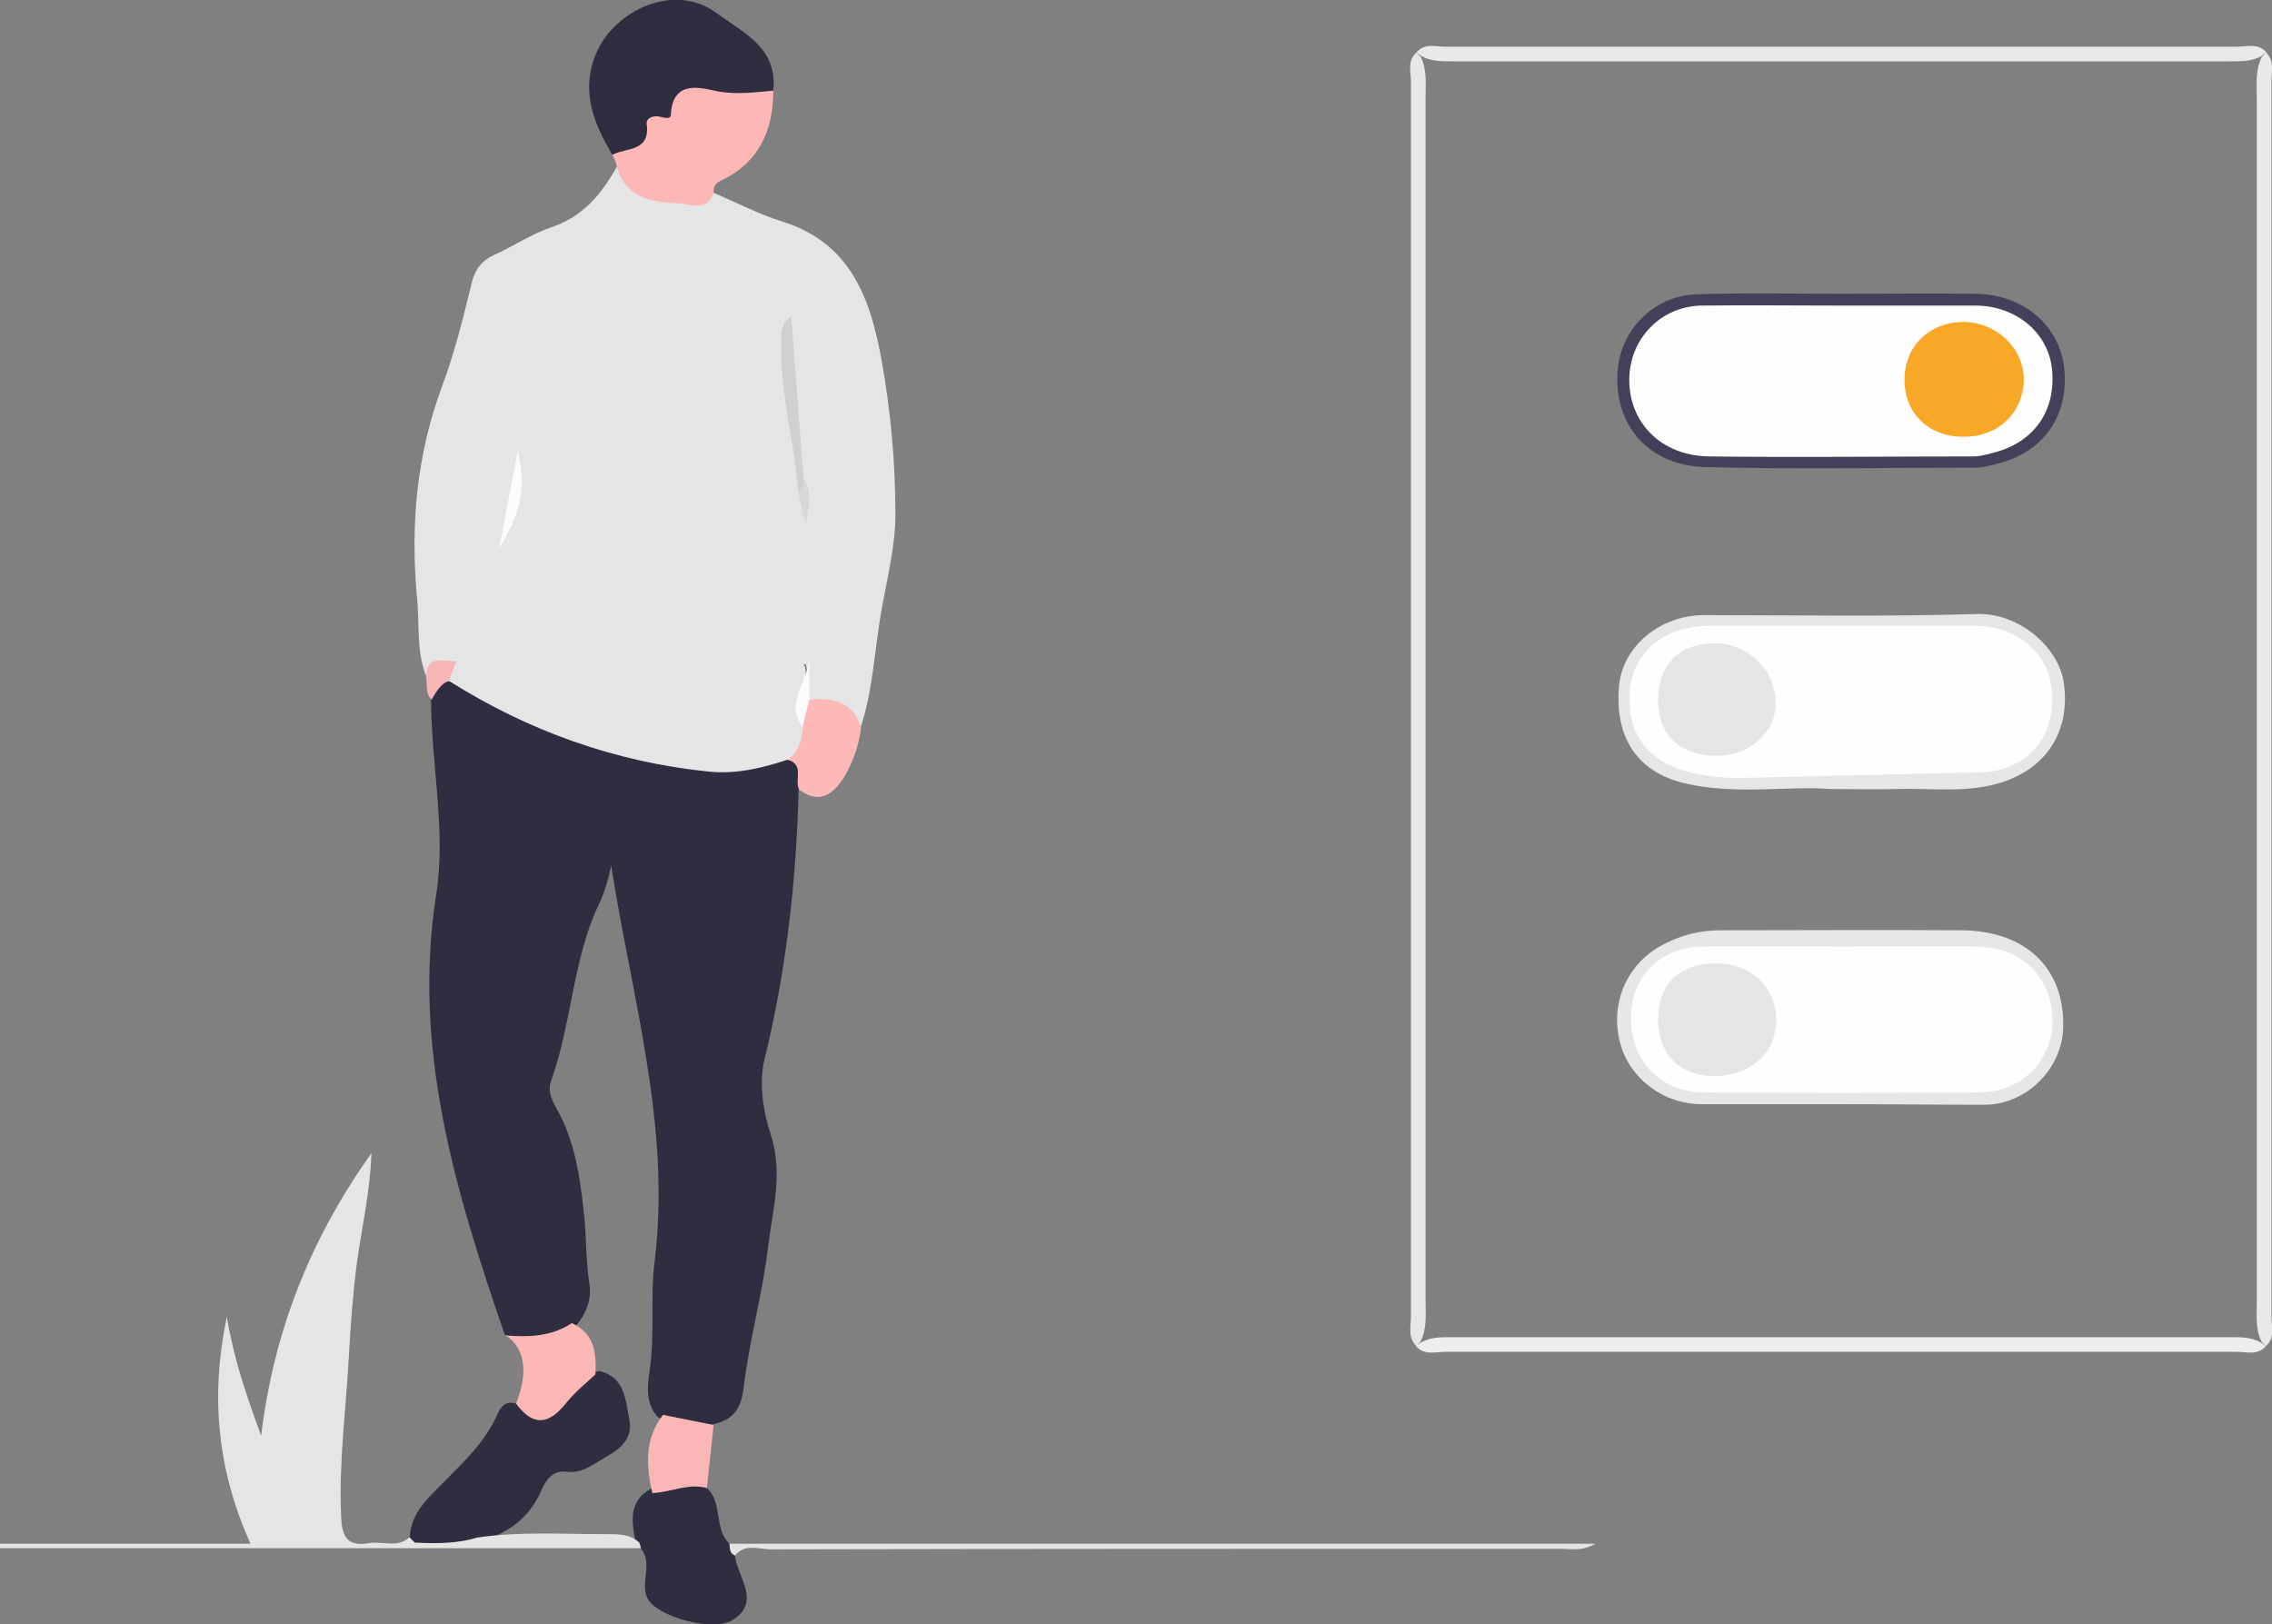 <?xml version="1.0" encoding="utf-8"?>
<!-- Generator: Adobe Illustrator 25.3.0, SVG Export Plug-In . SVG Version: 6.00 Build 0)  -->
<svg version="1.1" id="Camada_1" xmlns="http://www.w3.org/2000/svg" xmlns:xlink="http://www.w3.org/1999/xlink" x="0px" y="0px"
	 viewBox="0 0 403.7 288.6" style="enable-background:new 0 0 403.7 288.6;" xml:space="preserve">
<rect x="0" y="0" width="403.7" height="288.6" fill="#808080" stroke="none"/>
<style type="text/css">
	.st0{fill:#E5E5E5;}
	.st1{fill:#2F2E41;}
	.st2{fill:#FDB7B7;}
	.st3{fill:#E9E9E9;}
	.st4{fill:#E7E7E7;}
	.st5{fill:#FCB7B7;}
	.st6{fill:#FDB8B8;}
	.st7{fill:#EDEDED;}
	.st8{fill:#FBB6B7;}
	.st9{fill:#E4E4E4;}
	.st10{fill:#F6B5B6;}
	.st11{fill:#D0D0D0;}
	.st12{fill:#FCFCFC;}
	.st13{fill:#FCFBFB;}
	.st14{fill:#D8D8D8;}
	.st15{fill:#E6E6E6;}
	.st16{fill:#434159;}
	.st17{fill:#FEFEFE;}
	.st18{fill:#F8A826;}
</style>
<g>
	<path class="st0" d="M126.9,34.3c4,1.7,7.8,3.7,11.9,5c12.4,3.8,15.9,13.8,17.9,25c1.6,9,2.4,18.1,2.4,27.1
		c0,5.5-1.4,11.1-2.4,16.6c-1.3,7.1-1.5,14.4-3.8,21.3c-2.6-2.6-6.1-3.5-9.4-4.9c-1.4-2,0.4-4.1-0.3-6.3c0-0.5-0.8,0.5-0.2,0.2
		c0.8,3.7-1.3,7.5,0.4,11.2c0.3,3-0.9,5.2-3.5,6.6c-5.7,2.3-11.5,2.9-17.6,2c-13.6-2-26.4-6.5-38.4-13.1c-1.4-0.8-2.9-1.6-4-2.9
		c-0.6-2.4-1.2-4.7-4.1-1.8c-1.9-4.5-1.2-9.4-1.7-14.1c-1.2-12.8-0.1-25.4,4.5-37.7c2.2-5.9,3.7-12,5.2-18.2
		c0.6-2.5,1.9-4.1,4.2-5.1c3.3-1.5,6.4-3.6,9.9-4.8c5.8-1.9,9.1-6.1,11.9-11.1C114.2,35.1,120.2,35.7,126.9,34.3z"/>
	<path class="st1" d="M79.8,121c14.1,8.9,29.5,14.4,46.1,16.1c4.8,0.5,9.5-0.6,14-2.1c4.1,0.5,3,2.9,2,5.3
		c-0.4,16.2-2.2,32.3-6.1,48.1c-1,4.2-0.1,9.4,1.1,13c2.3,7.1,0.4,13.4-0.4,20c-1,8.5-3.4,16.9-4.4,25.4c-0.5,3.8-2,5.5-5.4,6.3
		c-3.5,1.4-6.7,0.5-9.8-1.3c-2.2-2.4-1.9-5.3-1.5-8.1c1-6.5,0.1-13,0.9-19.4c3-24.2-4.1-47.2-7.7-70.5c-0.5,2.4-1.2,4.9-2.3,7.1
		c-4.6,9.9-4.7,21-8.4,31.2c-0.6,1.7,0.1,3.3,0.9,4.7c3.4,5.9,4.3,12.6,5,19.2c0.4,4,0.3,8,0.9,11.9c0.5,2.9-0.5,5.6-2.5,7.8
		c-3.8,3.6-8.1,2.8-12.5,1.5C81,211.9,73.2,186.5,77.5,159c1.8-11.5-0.9-23.1-0.9-34.7C76.6,122.1,77.6,120.9,79.8,121z"/>
	<path class="st0" d="M73.8,275.1c-24.6,0-49.2,0-73.8,0c0-0.3,0-0.5,0-0.8c14.6,0,29.2,0,44.5,0c-5.8-13-7.2-25.9-4.2-40.3
		c1.3,7.7,3.5,14,6.1,21.1c2.3-19,9-35.3,19.6-50.2c-0.2,6.6-1.7,13.1-2.6,19.6c-0.7,5.4-1.1,10.9-1.4,16.3
		c-0.5,9.4-1.8,18.8-1.4,28.3c0.1,3.8,0.9,5.8,5,5.1c2.4-0.4,5,0.9,7.1-1c0.8-0.3,1.2,0.2,1.4,0.9C74.3,274.4,74.1,274.8,73.8,275.1
		z"/>
	<path class="st1" d="M108.8,27.5c-3.4-5.7-5.7-11.5-2.8-18.2c3.3-7.5,13.8-12.5,21.3-7c4.9,3.6,10.9,6.2,10.1,13.8
		c-2,1.9-4.4,2.6-6.9,1.7c-6.9-2.4-10.8,2.2-14.3,6.5C114,27,112.2,28.5,108.8,27.5z"/>
	<path class="st1" d="M73.8,274.2c-0.3-0.3-0.7-0.7-1-1c0.2-4.6,3.6-7.3,6.4-10.2c3.5-3.5,7-6.9,9.1-11.5c0.6-1.4,1.4-2.7,3.4-2.1
		c3.3,1.7,6,1.3,8.8-1.5c1.6-1.7,3.4-3.6,5.9-4.3c4.6,1,4.7,5,5.4,8.5c0.7,3.3-1.3,5.2-4,6.7c-2.3,1.3-4.3,3.1-7.2,2.7
		c-2.4-0.3-3.6,1.5-4.4,3.3c-2.3,5.4-6.6,8-11.9,9.4C80.8,274.7,77.3,275.1,73.8,274.2z"/>
	<path class="st2" d="M108.8,27.5c2.5-1.3,6.8-0.5,6.1-5.5c-0.1-1,1.1-1.5,2.2-1.3c0.8,0.2,2.1,0.6,2.1-0.3c0.3-6.8,6.2-4.5,8.7-4.1
		c3.3,0.5,6.3,0.1,9.5-0.2c0,7.2-2.6,12.9-9.5,16.1c-0.9,0.4-1.1,1.1-1.1,2c-1.2,3.6-4.2,2-6.4,1.9c-6.9-0.2-9.8-2.3-10.9-6.9
		C109.4,28.7,109.1,28.1,108.8,27.5z"/>
	<path class="st1" d="M125.6,264.4c2.9,2.7,1.2,7.2,4,9.9c1,0.4,0.6,1.4,1,2.1c0.1,0.5,0.1,1,0.3,1.5c1.1,3.5,3.8,7.2-0.8,10
		c-3.5,2.1-13.2-0.6-15-3.8c-1.5-2.8,1-6.2-1.2-8.9c-0.4-0.4-0.8-0.9-1-1.4c-0.7-3.6-1.2-7.1,2.8-9.3
		C119,263.6,122.3,261.6,125.6,264.4z"/>
	<path class="st3" d="M402.6,9.3c1.6,1.5,1,3.4,1,5.2c0,73.2,0,146.3,0,219.5c0,1.7,0.7,3.7-1,5.2c-0.2-0.2-0.4-0.5-0.7-0.7
		c-1.2-2.3-0.9-4.9-0.9-7.3c0-71.2,0-142.5,0-213.7c0-2.5-0.3-5,0.9-7.4C402.2,9.8,402.4,9.6,402.6,9.3z"/>
	<path class="st4" d="M251.7,239.2c-1.6-1.5-1-3.4-1-5.2c0-73.2,0-146.3,0-219.5c0-1.7-0.7-3.7,1-5.2c0.2,0.2,0.4,0.5,0.7,0.7
		c1.2,2.3,0.9,4.9,0.9,7.3c0,71.2,0,142.5,0,213.7c0,2.5,0.3,5-0.9,7.4C252.1,238.7,251.9,238.9,251.7,239.2z"/>
	<path class="st5" d="M105.8,244.2c-1.8,1.7-3.7,3.2-5.2,5.1c-3.1,3.9-5.9,4.2-8.9,0.1c2.2-5.6,1.6-9.8-1.8-12.1
		c4.1,0.3,8.1,0.2,11.7-2.2C105.6,236.9,106,240.4,105.8,244.2z"/>
	<path class="st0" d="M130.6,276.4c-1-0.4-0.9-1.3-1-2.1c51,0,102,0,153.9,0c-2.5,1.4-4.4,0.9-6.1,0.9c-46.9,0-93.8,0-140.7,0.1
		C134.6,275.2,132.3,274.3,130.6,276.4z"/>
	<path class="st6" d="M142,140.3c-0.9-1.7,1-4.4-2-5.3c2-1.4,2.4-3.6,2.7-5.8c-0.9-1.9-0.3-3.5,1.2-4.9c4.1-0.3,7.7,0.3,9.1,5
		c-0.4,3.3-1.5,6.3-3.2,9.1C147.7,141.5,145.3,142.8,142,140.3z"/>
	<path class="st7" d="M402.6,239.2c-1.5,1.7-3.4,1-5.2,1c-46.9,0-93.7,0-140.6,0c-1.7,0-3.7,0.7-5.2-1c0,0,0,0,0,0
		c1.9-1.7,4.3-1.6,6.6-1.6c45.9,0,91.8,0,137.7,0C398.3,237.6,400.7,237.5,402.6,239.2L402.6,239.2z"/>
	<path class="st3" d="M251.7,9.3c1.5-1.7,3.4-1,5.2-1c46.9,0,93.7,0,140.6,0c1.7,0,3.7-0.7,5.2,1c0,0,0,0,0,0
		c-1.9,1.7-4.3,1.6-6.6,1.6c-45.9,0-91.8,0-137.7,0C256,10.9,253.6,11,251.7,9.3L251.7,9.3z"/>
	<path class="st8" d="M125.6,264.4c-3.4-0.9-6.5,0.8-9.7,0.9c-1.1-4.9-1.4-9.6,1.9-13.9c3,0.6,6,1.2,9,1.8
		C126.4,256.9,126,260.6,125.6,264.4z"/>
	<path class="st9" d="M113.6,274.1c0.1,0.3,0.2,0.6,0.3,1c-13.4,0-26.7,0-40.1,0c0-0.3,0-0.7,0-1c3.7,0.2,7.4,0.2,11-0.9
		c7.6-1.1,15.2-0.6,22.7-0.6C109.7,272.6,111.9,272.5,113.6,274.1z"/>
	<path class="st10" d="M79.8,121c-1.6,0.5-2.3,2-3.1,3.3c-1.2-1.1-0.7-2.6-1-3.9c0-4.1,2.8-2.9,5.4-2.9
		C80.6,118.7,80.2,119.8,79.8,121z"/>
	<path class="st11" d="M141.8,87.3c-0.6-8.6-3.1-16.9-3-25.5c0-1.9-0.4-4,1.8-5.7c0.7,9.9,1.5,19.6,2.2,29.2
		C143.3,86.4,143.6,87.4,141.8,87.3z"/>
	<path class="st12" d="M92,80.2c1.5,6.4,0.7,10.7-3.3,17.2"/>
	<path class="st13" d="M143.8,124.3c-0.4,1.6-0.8,3.3-1.2,4.9c-3.1-4.1,0.7-7.9,1.2-11.8C143.8,119.7,143.8,122,143.8,124.3z"/>
	<path class="st14" d="M141.8,87.3c0.8-0.4,1-1.2,1-2c1.9,2.5,0.6,5.3,0.4,8.1C142.7,91.3,142.2,89.3,141.8,87.3z"/>
	<path class="st15" d="M326.9,196.2c-8.2,0-16.3,0-24.5,0c-6.8,0-12.8-4.5-14.5-10.8c-1.9-7,1.1-14,7.3-17.4
		c3.3-1.8,6.8-2.7,10.5-2.7c14.3,0,28.6-0.1,42.9,0c11.4,0.1,18.3,6.8,18,17.3c-0.2,7.3-6.5,13.6-13.8,13.7
		C344.2,196.3,335.5,196.2,326.9,196.2z"/>
	<path class="st16" d="M327,52.2c8,0,16-0.1,24,0c8.6,0.1,15.1,5.7,15.8,13.5c0.8,8.7-4.2,15.3-13.2,17c-0.8,0.2-1.6,0.4-2.5,0.4
		c-16,0-32,0.3-47.9-0.1c-10.1-0.2-16.3-7.2-15.8-16.7c0.4-7.6,6.4-13.8,14.1-14C310,52,318.5,52.2,327,52.2
		C327,52.2,327,52.2,327,52.2z"/>
	<path class="st15" d="M325.2,140.2c-7.5-0.6-16.7,1.1-25.8-1c-8.5-2-12.6-8.2-11.7-17.5c0.7-6.9,7.3-12.4,15.1-12.4
		c16.2,0,32.3,0.3,48.5-0.2c7.5-0.2,14.5,5.9,15.4,12.2c1.3,8.9-3.4,15.7-12,18c-5.9,1.6-11.9,0.7-17.9,0.9
		C333.4,140.3,330.1,140.2,325.2,140.2z"/>
	<path class="st17" d="M327.5,168.2c8,0,16-0.1,24,0c7.7,0.1,13.2,5.6,13.2,13.1c0,7.3-5.6,12.8-13,12.8c-16.3,0.1-32.6,0.1-48.9,0
		c-7.7,0-13-5.5-13-13.2c0-7.4,5.1-12.6,12.9-12.7C310.9,168.1,319.2,168.2,327.5,168.2z"/>
	<path class="st17" d="M327.1,54.3c8,0,16,0,23.9,0c7.2,0,12.9,4.8,13.6,11.2c0.8,7.5-3.2,13.2-10.6,15c-1.1,0.3-2.3,0.6-3.4,0.6
		c-15.6,0-31.2,0.2-46.9,0c-8.6-0.1-14.4-6.1-14.2-14c0.2-7,5.6-12.6,12.7-12.8C310.5,54.2,318.8,54.3,327.1,54.3z"/>
	<path class="st17" d="M310.4,138.2c-3.1,0.1-6.2-0.1-9.4-0.8c-8-1.7-12.1-6.9-11.4-14.8c0.6-6.8,6.2-11.3,13.9-11.4c8,0,16,0,24,0
		c7.8,0,15.6,0,23.5,0c7.5,0,13.2,5,13.6,11.8c0.5,7.6-3.6,13.1-11.4,14.2"/>
	<path class="st0" d="M304.6,191.2c-6.1,0-9.9-3.8-10-9.9c0-6.5,3.8-10.2,10.7-10.1c5.8,0.1,10.2,4.2,10.3,9.8
		C315.8,186.9,311.1,191.2,304.6,191.2z"/>
	<path class="st18" d="M349,77.6c-6.2,0.1-10.6-4.1-10.6-10.1c0-5.9,4.3-10.2,10.4-10.3c5.8,0,10.7,4.5,10.8,10.1
		C359.6,73.2,355.2,77.6,349,77.6z"/>
	<path class="st0" d="M305.3,134.3c-6.7,0-10.6-3.5-10.7-9.7c-0.1-6.4,3.8-10.3,10.1-10.3c5.8,0,10.6,4.6,10.8,10.2
		C315.8,129.8,311.1,134.2,305.3,134.3z"/>
</g>
</svg>
